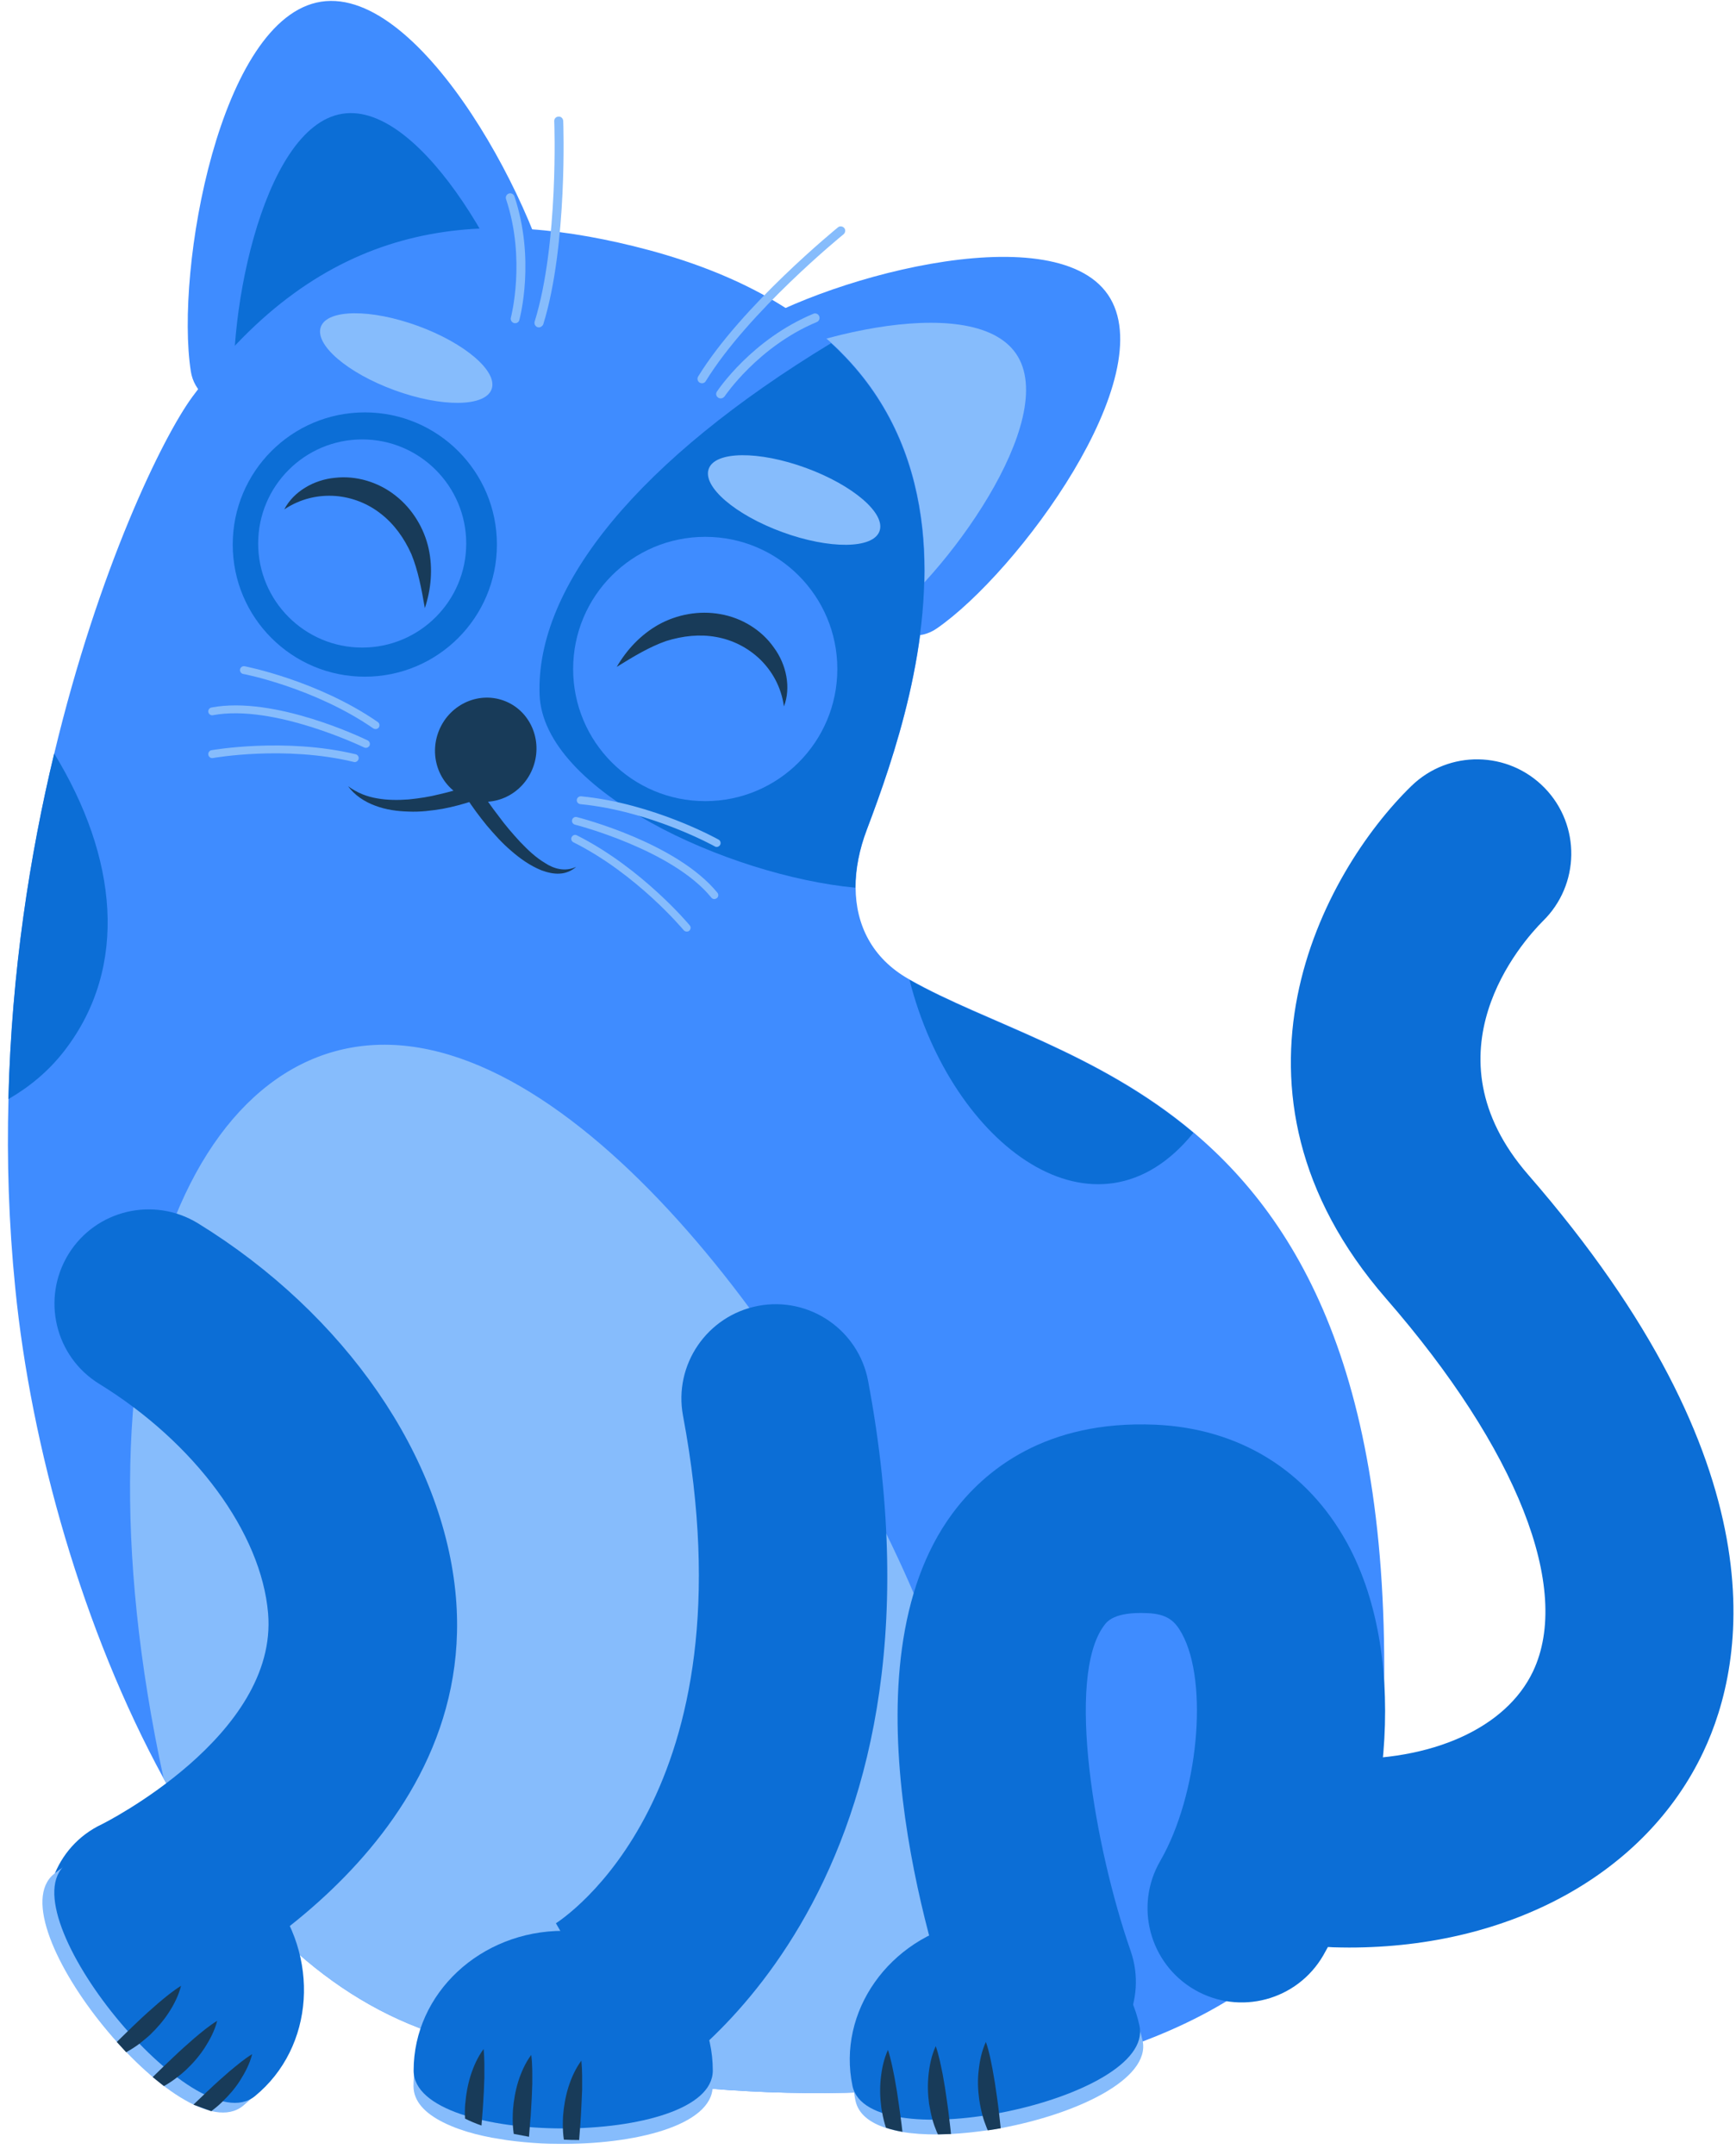 <svg width="133" height="165" viewBox="0 0 133 165" fill="none" xmlns="http://www.w3.org/2000/svg">
<path d="M14.62 28.44C14.86 29.98 16.16 31.04 18.08 31.7C24.12 33.75 36.34 31.74 40.95 27.8C42.26 26.69 42.95 25.43 42.74 24.05C41.52 16.29 32.37 -1.08 24.6 0.13C16.84 1.34 13.41 20.67 14.62 28.44Z" fill="#3F8CFF"/>
<path d="M18.08 31.7C24.12 33.75 36.34 31.74 40.95 27.8C39.72 21.29 32.43 7.74 26.24 8.71C19.94 9.68 17.14 25.3 18.08 31.7Z" fill="#0C6ED6"/>
<path d="M71.749 48.14C70.519 48.99 68.919 48.78 67.209 47.88C61.799 45.03 55.169 35.2 54.869 29.4C54.779 27.76 55.199 26.44 56.299 25.69C62.499 21.42 80.609 16.37 84.879 22.56C89.139 28.77 77.949 43.88 71.749 48.14Z" fill="#3F8CFF"/>
<path d="M67.209 47.89C61.799 45.04 55.169 35.21 54.869 29.41C60.209 25.97 74.429 22.13 77.839 27.08C81.299 32.1 72.279 44.33 67.209 47.89Z" fill="#86BCFC"/>
<path d="M103.36 149.14C102.96 149.14 102.55 149.13 102.14 149.12C98.16 149 95.02 145.68 95.14 141.69C95.26 137.71 98.59 134.55 102.57 134.69C109.69 134.9 115.39 132.33 117.45 127.99C120.45 121.66 116.24 110.98 106.19 99.44C92.26 83.43 101.37 66.77 108.13 60.19C110.99 57.41 115.56 57.48 118.34 60.34C121.12 63.2 121.05 67.77 118.19 70.55C116.62 72.13 108.99 80.66 117.08 89.96C136.44 112.21 133.79 127.21 130.49 134.17C126.09 143.46 115.76 149.14 103.36 149.14Z" fill="#0C6ED6"/>
<path d="M105.9 133.9C105.18 149.08 92.3 156.54 76.82 159.15C61.3 161.79 43.17 159.53 32.1 155.29C23.71 152.07 17.32 144.97 12.54 136.2C6.35 124.87 2.38 110.81 1.17 98.65C0.67 93.69 0.52 88.84 0.65 84.16C0.89 74.45 2.29 65.46 4.16 57.69C7.54 43.59 12.45 33.49 14.75 30.37C24.72 16.91 36.3 15.85 48.54 18.85C55.38 20.53 60.26 23.12 63.69 26.26C64.09 26.62 64.47 27 64.83 27.38C68.49 31.24 70.16 35.79 70.67 40.45C71.6 49.08 68.49 58.05 66.42 63.52C65.85 65.02 65.55 66.52 65.55 67.96C65.56 70.82 66.81 73.38 69.61 74.97C69.64 74.98 69.67 75 69.7 75.02C75.5 78.31 84.09 80.53 91.45 86.73C100.16 94.09 107.18 107.01 105.9 133.9Z" fill="#3F8CFF"/>
<path d="M76.82 159.16C61.3 161.79 43.17 159.54 32.1 155.3C23.71 152.08 17.32 144.98 12.54 136.21C4.83 100.66 15.39 78.18 31.34 80.12C47.69 82.11 65.72 109 72.14 127.49C76.24 139.3 77.28 151.68 76.82 159.16Z" fill="#86BCFC"/>
<path d="M91.43 86.75C84 95.95 72.92 87.78 69.68 75.04C75.49 78.34 84.07 80.55 91.43 86.75Z" fill="#0C6ED6"/>
<path d="M66.4 63.54C65.83 65.04 65.53 66.54 65.53 67.98C55.84 67.06 41.6 60.59 41.34 53.19C41.04 44.83 49.01 35.16 63.67 26.28C64.07 26.64 64.45 27.02 64.81 27.4C68.47 31.26 70.14 35.81 70.65 40.47C71.58 49.1 68.47 58.07 66.4 63.54Z" fill="#0C6ED6"/>
<path d="M54.6 159.75C54.6 162.78 48.55 164.26 42.67 164.17C42.28 164.17 41.88 164.16 41.5 164.14C40.6 164.09 39.69 164.01 38.84 163.89L37.68 163.7C36.79 163.53 35.95 163.32 35.2 163.05C34.74 162.89 34.32 162.71 33.94 162.52C32.55 161.82 31.68 160.91 31.68 159.76C31.68 159.49 31.69 159.23 31.71 158.96C32.15 153.43 37.09 149.07 43.14 149.07C49.18 149.07 54.12 153.44 54.56 158.96C54.59 159.21 54.6 159.48 54.6 159.75Z" fill="#86BCFC"/>
<path d="M31.689 158.56C31.689 164.47 54.609 164.47 54.609 158.56C54.609 152.65 49.479 147.86 43.149 147.86C36.819 147.86 31.689 152.65 31.689 158.56Z" fill="#0C6ED6"/>
<path d="M49.81 159.78L42.59 147.28L42.5 147.34C43.13 146.95 57.78 137.46 52.33 108.43C51.59 104.51 54.18 100.74 58.09 100C62.01 99.26 65.78 101.85 66.51 105.76C73.94 145.32 50.8 159.21 49.81 159.78Z" fill="#0C6ED6"/>
<path d="M37.109 159.09C37.089 159.8 37.059 160.49 37.009 161.19C36.999 161.33 36.989 161.47 36.979 161.61C36.949 161.99 36.919 162.38 36.889 162.77C36.429 162.61 36.009 162.43 35.629 162.24C35.609 161.87 35.609 161.49 35.639 161.12C35.639 161.11 35.639 161.09 35.649 161.07C35.709 160.34 35.839 159.63 36.059 158.93C36.289 158.22 36.589 157.54 37.049 156.91C37.129 157.66 37.109 158.38 37.109 159.09Z" fill="#183B59"/>
<path d="M39.359 163.41C39.299 163.01 39.279 162.61 39.279 162.22C39.279 162.01 39.289 161.79 39.299 161.57C39.359 160.83 39.489 160.09 39.709 159.38C39.939 158.67 40.239 157.99 40.699 157.36C40.799 158.13 40.779 158.85 40.779 159.57C40.759 160.28 40.729 160.97 40.679 161.67C40.669 161.93 40.649 162.19 40.619 162.46C40.589 162.84 40.559 163.24 40.529 163.63L39.359 163.41Z" fill="#183B59"/>
<path d="M44.599 160.01C44.569 160.72 44.539 161.42 44.499 162.11C44.489 162.31 44.469 162.5 44.459 162.7C44.429 163.09 44.399 163.49 44.369 163.88C43.979 163.88 43.579 163.87 43.199 163.85C43.139 163.46 43.119 163.06 43.119 162.66C43.119 162.44 43.129 162.23 43.139 162.01C43.199 161.27 43.329 160.53 43.549 159.82C43.779 159.11 44.079 158.43 44.539 157.8C44.619 158.58 44.599 159.29 44.599 160.01Z" fill="#183B59"/>
<path d="M79.799 158.99C76.819 158.99 74.029 157.13 72.989 154.17C71.469 149.83 64.309 127.6 72.969 115.9C75.409 112.61 80.079 108.75 88.479 109.1C94.909 109.37 100.139 112.58 103.199 118.15C108.209 127.28 106.219 141.38 101.379 149.74C99.379 153.19 94.969 154.37 91.519 152.37C88.069 150.37 86.889 145.96 88.889 142.51C91.799 137.48 92.619 128.86 90.549 125.1C90.019 124.13 89.429 123.59 87.879 123.53C85.369 123.42 84.809 124.17 84.579 124.49C81.629 128.46 83.869 141.5 86.619 149.39C87.929 153.15 85.949 157.27 82.189 158.59C81.389 158.86 80.589 158.99 79.799 158.99Z" fill="#0C6ED6"/>
<path d="M87.539 156.27C88.159 159.23 82.449 161.9 76.679 162.97C76.349 163.03 76.019 163.08 75.689 163.13C74.719 163.27 73.769 163.37 72.849 163.42L71.849 163.45C70.869 163.46 69.939 163.4 69.119 163.26C68.669 163.18 68.249 163.08 67.859 162.95C66.599 162.54 65.749 161.86 65.539 160.86C65.479 160.6 65.449 160.34 65.409 160.09C65.409 160.09 65.409 160.09 65.409 160.08C64.729 154.69 68.599 149.51 74.389 148.3C80.179 147.09 85.799 150.29 87.339 155.5C87.339 155.51 87.339 155.51 87.339 155.51C87.419 155.76 87.479 156.01 87.539 156.27Z" fill="#86BCFC"/>
<path d="M87.3 155.14C88.48 160.81 66.5 165.4 65.31 159.73C64.13 154.06 68.09 148.44 74.16 147.17C80.23 145.9 86.11 149.47 87.3 155.14Z" fill="#0C6ED6"/>
<path d="M68.539 159.13C68.669 159.83 68.779 160.52 68.869 161.2C68.909 161.51 68.959 161.82 68.999 162.13C69.049 162.51 69.099 162.88 69.139 163.25C68.689 163.17 68.269 163.07 67.879 162.94C67.749 162.56 67.659 162.18 67.589 161.78C67.559 161.65 67.539 161.51 67.519 161.38C67.419 160.64 67.399 159.9 67.479 159.16C67.559 158.42 67.709 157.68 68.029 156.98C68.269 157.72 68.399 158.43 68.539 159.13Z" fill="#183B59"/>
<path d="M71.859 163.45C71.829 163.39 71.799 163.32 71.769 163.26C71.639 162.95 71.529 162.64 71.439 162.32C71.329 161.92 71.249 161.51 71.179 161.1C71.079 160.36 71.059 159.62 71.139 158.87C71.219 158.13 71.369 157.39 71.689 156.69C71.949 157.43 72.069 158.13 72.219 158.83C72.349 159.53 72.459 160.21 72.549 160.9C72.619 161.36 72.679 161.82 72.729 162.28C72.779 162.66 72.819 163.04 72.859 163.42L71.859 163.45Z" fill="#183B59"/>
<path d="M76.049 158.5C76.179 159.2 76.289 159.89 76.379 160.58C76.439 160.99 76.489 161.4 76.539 161.81C76.579 162.19 76.629 162.58 76.669 162.98C76.339 163.04 76.009 163.09 75.679 163.14C75.639 163.07 75.619 163 75.589 162.93C75.469 162.63 75.359 162.33 75.279 162.02C75.169 161.61 75.079 161.19 75.019 160.77C74.919 160.03 74.889 159.29 74.979 158.55C75.059 157.81 75.209 157.07 75.529 156.37C75.789 157.09 75.909 157.8 76.049 158.5Z" fill="#183B59"/>
<path d="M4.961 80.43C3.741 82.02 2.251 83.24 0.641 84.17C0.881 74.46 2.281 65.47 4.151 57.7C8.981 65.6 9.901 74 4.961 80.43Z" fill="#0C6ED6"/>
<path d="M10.88 153.46C8.17 153.46 5.57 151.93 4.34 149.31C2.64 145.7 4.19 141.4 7.8 139.7C7.91 139.65 21.33 132.93 20.54 123.55C20.02 117.39 14.94 110.49 7.61 105.98C4.21 103.89 3.16 99.45 5.24 96.05C7.33 92.65 11.77 91.6 15.17 93.68C26.45 100.62 34.02 111.6 34.93 122.33C36.58 141.87 14.88 152.32 13.95 152.75C12.96 153.24 11.91 153.46 10.88 153.46Z" fill="#0C6ED6"/>
<path d="M4.13 143.51C-0.44 147.25 14.05 165 18.62 161.26C23.19 157.52 23.66 150.52 19.66 145.62C15.66 140.72 8.71 139.78 4.13 143.51Z" fill="#86BCFC"/>
<path d="M5.04 142.77C0.47 146.51 14.96 164.26 19.53 160.52C24.1 156.78 24.57 149.78 20.57 144.88C16.58 139.97 9.62 139.03 5.04 142.77Z" fill="#0C6ED6"/>
<path d="M14.82 161.17C15.1 160.9 15.37 160.64 15.66 160.37C15.77 160.26 15.89 160.14 16.01 160.04C16.51 159.56 17.04 159.09 17.57 158.63C18.12 158.18 18.66 157.71 19.32 157.3C19.13 158.05 18.78 158.71 18.38 159.34C18.01 159.92 17.56 160.44 17.07 160.91C17.03 160.96 16.99 160.99 16.94 161.04C16.7 161.27 16.45 161.47 16.19 161.67L14.82 161.17Z" fill="#183B59"/>
<path d="M11.699 159.06C11.979 158.78 12.259 158.51 12.539 158.24C12.799 157.99 13.059 157.74 13.329 157.49C13.829 157.01 14.349 156.55 14.889 156.08C15.439 155.62 15.979 155.16 16.639 154.75C16.449 155.5 16.099 156.16 15.699 156.79C15.299 157.41 14.809 157.98 14.269 158.49C14.049 158.7 13.819 158.89 13.579 159.07C13.259 159.32 12.919 159.55 12.559 159.75L11.699 159.06Z" fill="#183B59"/>
<path d="M8.949 156.37C9.229 156.09 9.519 155.82 9.799 155.54C10.049 155.29 10.299 155.06 10.549 154.82C11.049 154.34 11.569 153.88 12.109 153.41C12.659 152.95 13.199 152.49 13.869 152.07C13.679 152.82 13.339 153.49 12.929 154.12C12.519 154.75 12.029 155.31 11.489 155.83C11.239 156.06 10.959 156.28 10.689 156.5C10.369 156.74 10.039 156.95 9.679 157.15C9.669 157.16 9.669 157.16 9.669 157.16L8.949 156.37Z" fill="#183B59"/>
<path d="M54.03 61.35C59.62 61.35 64.15 56.82 64.15 51.23C64.15 45.64 59.62 41.11 54.03 41.11C48.44 41.11 43.91 45.64 43.91 51.23C43.91 56.82 48.44 61.35 54.03 61.35Z" fill="#3F8CFF"/>
<path d="M67.379 40.68C67.879 39.32 65.349 37.15 61.739 35.83C58.129 34.51 54.789 34.54 54.299 35.9C53.799 37.26 56.329 39.43 59.939 40.75C63.549 42.07 66.889 42.04 67.379 40.68Z" fill="#86BCFC"/>
<path d="M27.95 51.82C33.54 51.82 38.07 47.29 38.07 41.7C38.07 36.11 33.54 31.58 27.95 31.58C22.36 31.58 17.83 36.11 17.83 41.7C17.83 47.29 22.36 51.82 27.95 51.82Z" fill="#0C6ED6"/>
<path d="M27.749 49.59C32.149 49.59 35.719 46.02 35.719 41.62C35.719 37.22 32.149 33.65 27.749 33.65C23.349 33.65 19.779 37.22 19.779 41.62C19.779 46.02 23.349 49.59 27.749 49.59Z" fill="#3F8CFF"/>
<path d="M37.661 29.81C38.161 28.45 35.631 26.28 32.021 24.96C28.411 23.64 25.071 23.67 24.581 25.03C24.081 26.39 26.611 28.56 30.221 29.88C33.831 31.2 37.161 31.17 37.661 29.81Z" fill="#86BCFC"/>
<path d="M40.849 58.74C41.609 56.66 40.599 54.38 38.589 53.65C36.579 52.92 34.339 54.01 33.579 56.08C32.819 58.16 33.829 60.44 35.839 61.17C37.849 61.91 40.089 60.82 40.849 58.74Z" fill="#183B59"/>
<path d="M44.14 66.38C43.81 66.68 43.35 66.88 42.88 66.9C42.4 66.93 41.93 66.81 41.49 66.65C40.62 66.3 39.86 65.76 39.17 65.16C38.47 64.57 37.87 63.89 37.29 63.21C36.72 62.51 36.19 61.8 35.69 61.02L36.41 61.27C35.57 61.56 34.75 61.78 33.9 61.94C33.05 62.08 32.19 62.19 31.32 62.15C30.45 62.13 29.57 62.01 28.75 61.7C27.93 61.4 27.17 60.9 26.67 60.21C27.35 60.71 28.11 61.01 28.91 61.14C29.7 61.28 30.5 61.28 31.3 61.22C32.1 61.14 32.9 61.02 33.68 60.82C34.46 60.64 35.26 60.42 35.99 60.14L36.45 59.96L36.71 60.37C37.16 61.08 37.66 61.8 38.19 62.48C38.7 63.18 39.26 63.83 39.84 64.46C40.43 65.08 41.05 65.67 41.76 66.09C42.44 66.54 43.31 66.78 44.14 66.38Z" fill="#183B59"/>
<path d="M54.91 64.86C54.859 64.86 54.809 64.85 54.77 64.82C54.719 64.79 49.889 62.11 44.459 61.58C44.3 61.56 44.169 61.42 44.19 61.25C44.209 61.09 44.349 60.97 44.52 60.98C50.08 61.52 55.01 64.27 55.059 64.3C55.2 64.38 55.249 64.56 55.169 64.71C55.109 64.8 55.01 64.86 54.91 64.86Z" fill="#86BCFC"/>
<path d="M52.609 71.34C52.519 71.34 52.439 71.3 52.379 71.23C52.339 71.19 48.809 66.94 43.929 64.5C43.779 64.42 43.719 64.24 43.799 64.1C43.879 63.95 44.059 63.89 44.199 63.97C49.189 66.48 52.809 70.82 52.839 70.86C52.949 70.99 52.929 71.17 52.799 71.28C52.739 71.33 52.679 71.34 52.609 71.34Z" fill="#86BCFC"/>
<path d="M54.729 68.85C54.639 68.85 54.549 68.81 54.499 68.74C51.509 65.06 44.119 63.17 44.049 63.15C43.889 63.11 43.789 62.95 43.829 62.79C43.869 62.63 44.029 62.53 44.189 62.57C44.499 62.65 51.839 64.54 54.959 68.36C55.069 68.49 55.049 68.68 54.919 68.78C54.859 68.82 54.789 68.85 54.729 68.85Z" fill="#86BCFC"/>
<path d="M28.77 55.83C28.71 55.83 28.65 55.81 28.6 55.78C24.11 52.68 18.69 51.61 18.63 51.61C18.47 51.58 18.36 51.42 18.39 51.26C18.42 51.1 18.58 50.99 18.74 51.02C18.8 51.03 24.34 52.11 28.94 55.29C29.08 55.38 29.11 55.57 29.02 55.71C28.96 55.79 28.87 55.83 28.77 55.83Z" fill="#86BCFC"/>
<path d="M27.18 58.36C27.15 58.36 27.14 58.36 27.11 58.35C21.81 57.07 16.36 58.04 16.31 58.05C16.15 58.08 15.99 57.97 15.96 57.8C15.93 57.64 16.04 57.48 16.2 57.45C16.26 57.44 21.82 56.46 27.25 57.76C27.41 57.8 27.51 57.96 27.47 58.12C27.44 58.26 27.31 58.36 27.18 58.36Z" fill="#86BCFC"/>
<path d="M28.03 57.27C27.99 57.27 27.94 57.26 27.9 57.24C27.83 57.21 20.96 53.89 16.31 54.77C16.15 54.8 15.99 54.69 15.96 54.53C15.93 54.37 16.04 54.21 16.2 54.18C21.06 53.26 27.88 56.56 28.17 56.7C28.32 56.78 28.38 56.95 28.31 57.1C28.25 57.21 28.14 57.27 28.03 57.27Z" fill="#86BCFC"/>
<path d="M53.779 29.35C53.719 29.35 53.649 29.33 53.599 29.3C53.439 29.2 53.389 28.99 53.489 28.83C56.809 23.42 64.129 17.47 64.199 17.41C64.339 17.29 64.559 17.32 64.679 17.46C64.799 17.6 64.769 17.82 64.629 17.94C64.549 18 57.329 23.88 54.069 29.19C54.009 29.3 53.889 29.35 53.779 29.35Z" fill="#86BCFC"/>
<path d="M55.209 30.51C55.149 30.51 55.079 30.49 55.019 30.45C54.859 30.34 54.819 30.14 54.929 29.98C55.039 29.82 57.609 25.99 62.309 24.03C62.489 23.95 62.689 24.04 62.759 24.21C62.839 24.39 62.749 24.59 62.579 24.66C58.079 26.54 55.539 30.32 55.509 30.36C55.429 30.46 55.319 30.51 55.209 30.51Z" fill="#86BCFC"/>
<path d="M41.29 25.07C41.26 25.07 41.22 25.06 41.19 25.06C41.01 25 40.91 24.81 40.96 24.63C42.81 18.68 42.47 9.37 42.46 9.28C42.45 9.09 42.6 8.93 42.79 8.93C42.98 8.91 43.14 9.07 43.15 9.26C43.16 9.35 43.5 18.78 41.62 24.84C41.56 24.97 41.43 25.07 41.29 25.07Z" fill="#86BCFC"/>
<path d="M39.469 24.75C39.44 24.75 39.41 24.74 39.38 24.74C39.2 24.69 39.09 24.5 39.139 24.32C39.15 24.28 40.309 19.87 38.77 15.25C38.709 15.07 38.809 14.88 38.98 14.82C39.16 14.76 39.349 14.86 39.41 15.03C41.02 19.85 39.84 24.31 39.789 24.5C39.76 24.65 39.62 24.75 39.469 24.75Z" fill="#86BCFC"/>
<path d="M32.549 46.57C32.289 45.07 32.029 43.69 31.519 42.44C30.969 41.21 30.199 40.14 29.199 39.36C28.209 38.57 26.979 38.08 25.689 37.98C24.399 37.89 23.039 38.17 21.779 39.01C22.479 37.65 24.039 36.74 25.659 36.59C27.289 36.4 28.999 36.92 30.299 37.95C31.609 38.97 32.499 40.47 32.839 42.01C33.179 43.58 33.019 45.15 32.549 46.57Z" fill="#183B59"/>
<path d="M47.25 51.07C48 49.78 49.07 48.61 50.46 47.83C51.85 47.06 53.56 46.73 55.19 47.03C56.82 47.31 58.35 48.24 59.29 49.59C60.26 50.9 60.61 52.67 60.06 54.1C59.85 52.6 59.16 51.4 58.23 50.49C57.29 49.59 56.12 49 54.87 48.78C53.62 48.55 52.32 48.69 51.03 49.09C49.75 49.54 48.54 50.27 47.25 51.07Z" fill="#183B59"/>
</svg>
